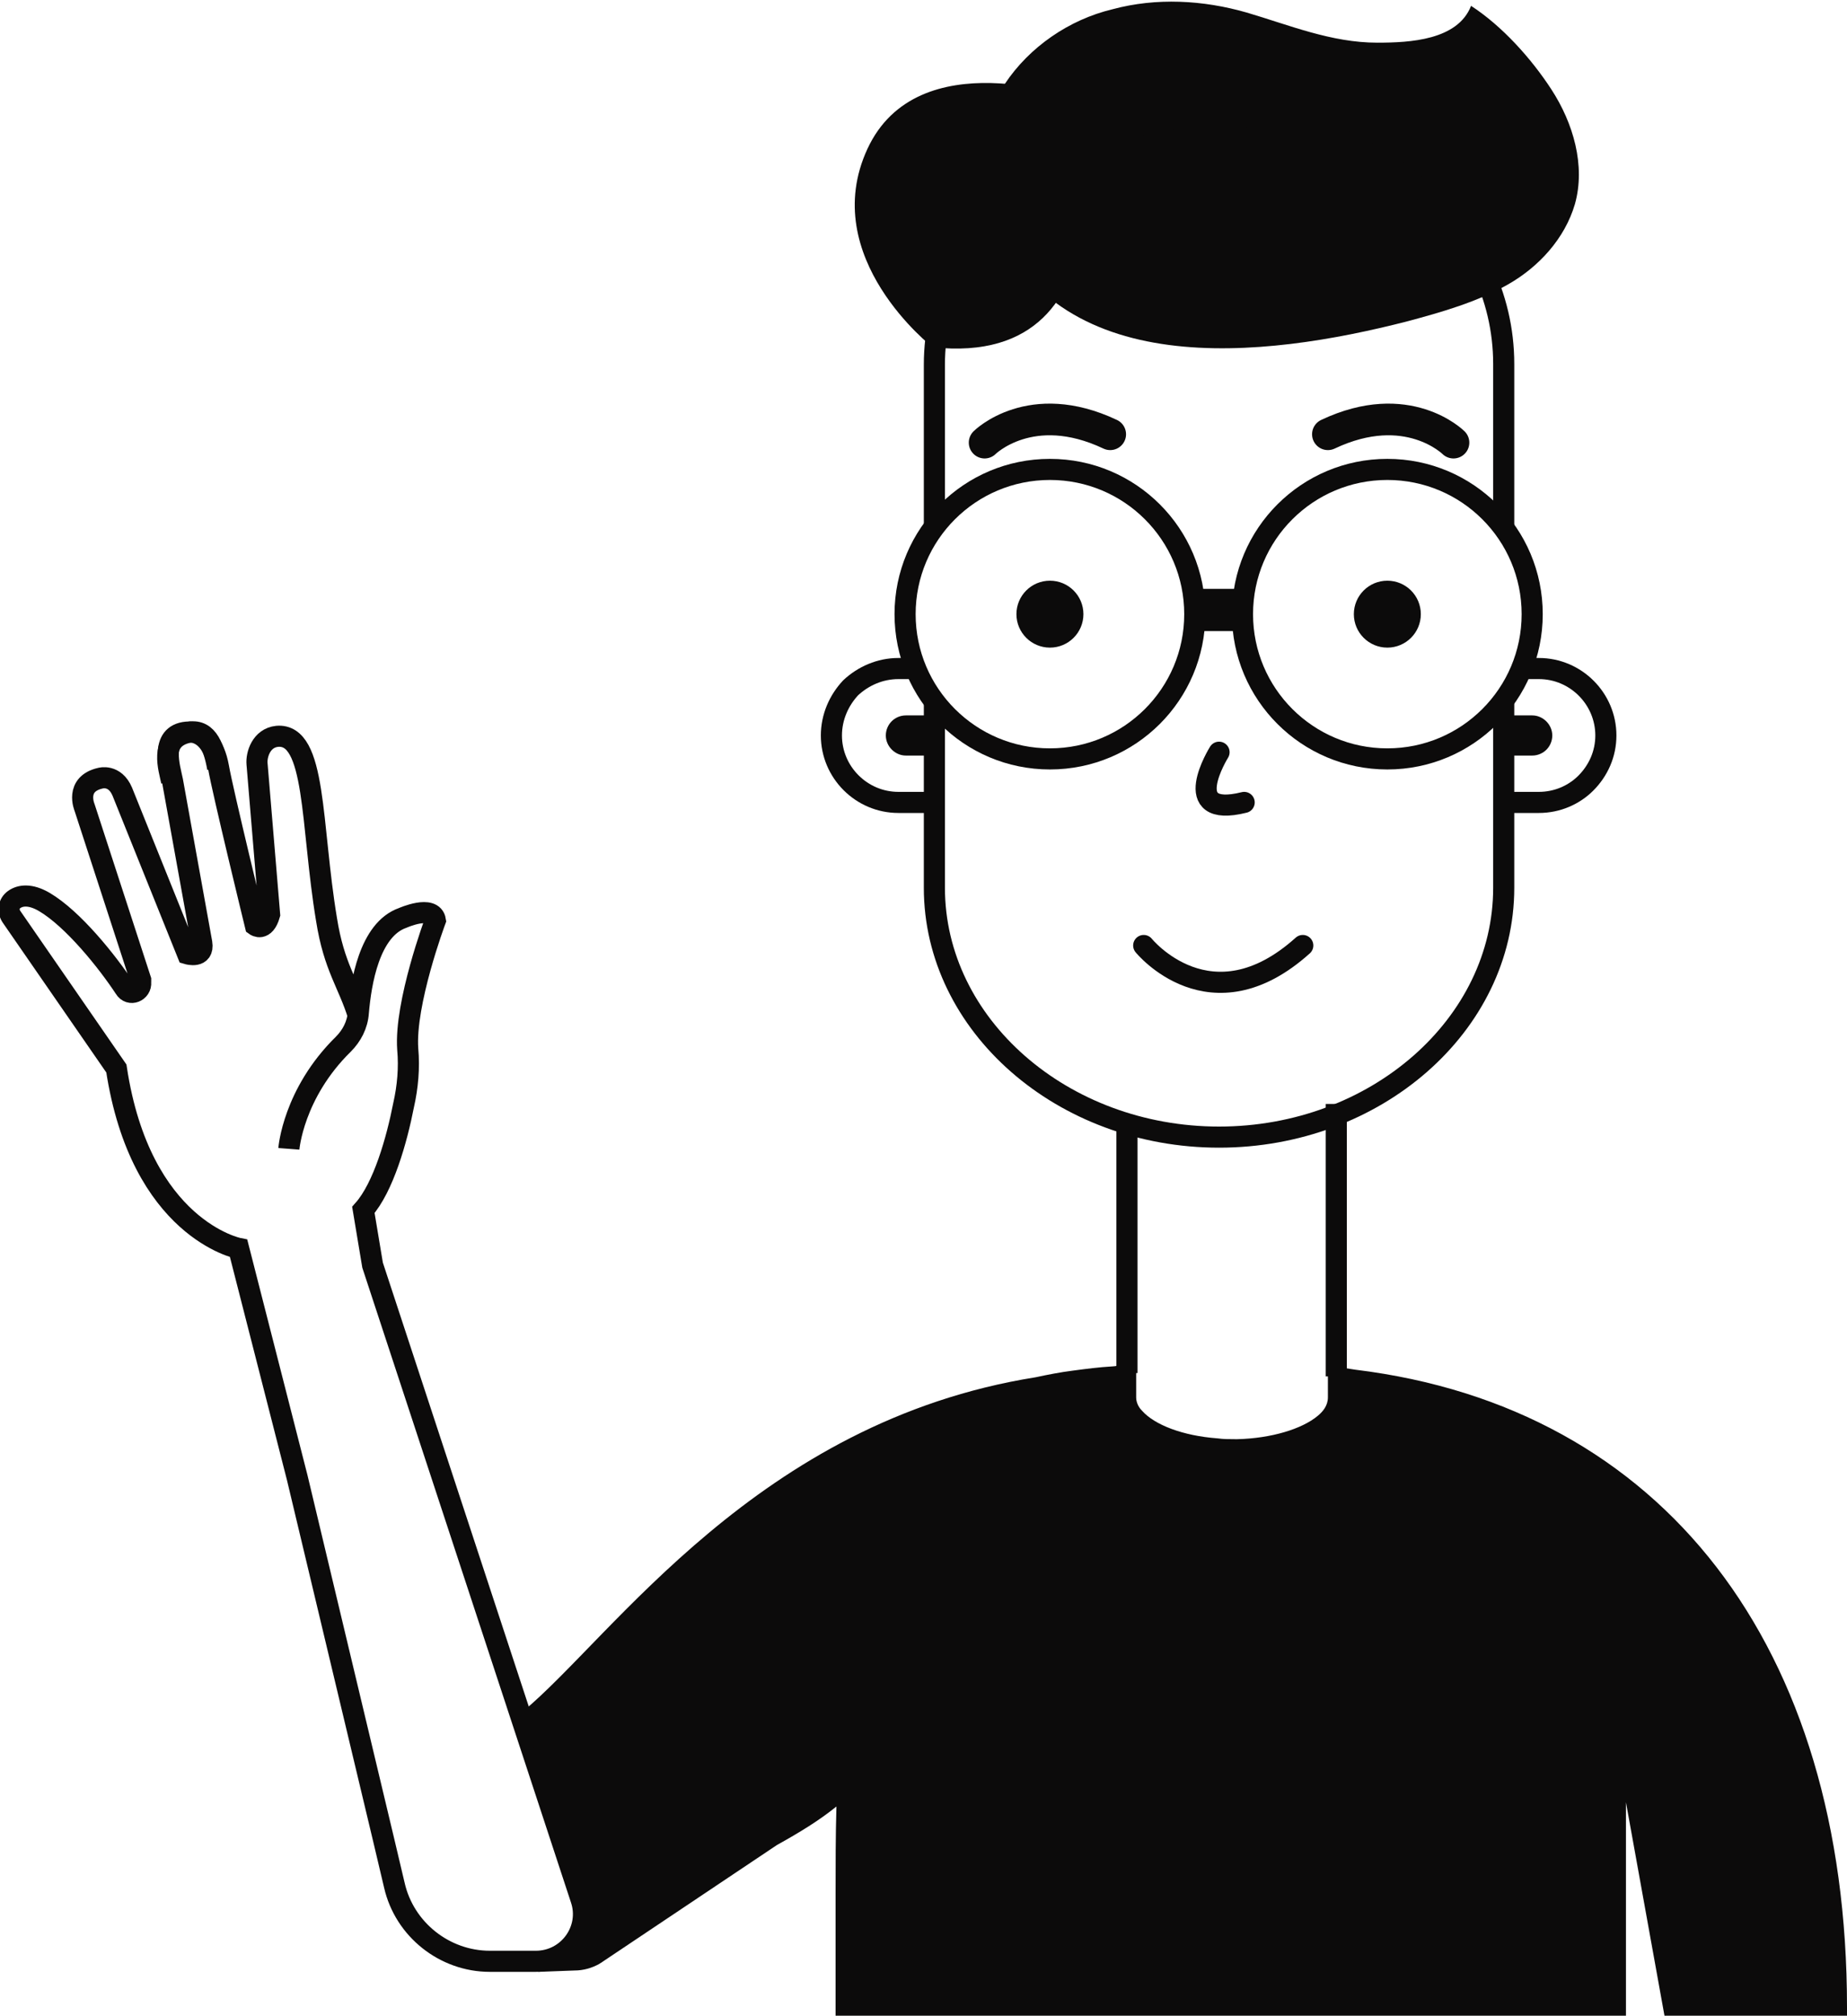 <svg width="175" height="191" viewBox="0 0 175 191" fill="none" xmlns="http://www.w3.org/2000/svg">
<g clip-path="url(#clip0_2_0)">
<path d="M93.688 20.059C99.796 36.392 119.787 33.934 133.352 30.446C136.605 29.574 139.937 28.622 142.872 26.957C145.807 25.292 148.266 22.596 149.218 19.346C150.249 15.699 149.059 11.655 146.997 8.484C145.093 5.55 142.316 2.458 139.381 0.555C138.112 3.806 133.59 4.044 130.496 4.044C126.133 4.044 122.167 2.379 118.121 1.189C113.996 -3.39746e-06 109.553 -0.238 105.428 0.872C97.099 2.854 90.435 11.338 93.688 20.059Z" fill="#0C0B0B"/>
<path d="M106.142 129.395C105.904 129.395 105.825 129.395 105.666 129.474L106.142 129.395Z" fill="#0C0B0B"/>
<path d="M106.142 129.395C105.904 129.395 105.825 129.395 105.666 129.474L106.142 129.395Z" fill="#0C0B0B"/>
<path d="M88.531 49.871V34.569C88.531 21.566 100.669 10.941 115.503 10.941C122.881 10.941 129.624 13.558 134.542 17.839C139.461 22.121 142.475 27.988 142.475 34.489V49.792" stroke="#0C0B0B" stroke-width="2" stroke-miterlimit="10"/>
<path d="M142.475 66.442V84.123C142.475 97.125 130.338 107.75 115.503 107.75C100.669 107.75 88.531 97.125 88.531 84.123V66.442" stroke="#0C0B0B" stroke-width="2" stroke-miterlimit="10"/>
<path d="M99.479 71.912C107.058 71.912 113.203 65.771 113.203 58.196C113.203 50.62 107.058 44.48 99.479 44.48C91.899 44.48 85.755 50.62 85.755 58.196C85.755 65.771 91.899 71.912 99.479 71.912Z" stroke="#0C0B0B" stroke-width="2" stroke-miterlimit="10"/>
<path d="M131.448 71.912C139.028 71.912 145.172 65.771 145.172 58.196C145.172 50.62 139.028 44.48 131.448 44.48C123.869 44.48 117.724 50.62 117.724 58.196C117.724 65.771 123.869 71.912 131.448 71.912Z" stroke="#0C0B0B" stroke-width="2" stroke-miterlimit="10"/>
<path d="M113.123 57.8H117.883" stroke="#0C0B0B" stroke-width="4" stroke-miterlimit="10"/>
<path d="M126.53 105.609H126.609V130.425" stroke="#0C0B0B" stroke-width="2" stroke-miterlimit="10"/>
<path d="M106.777 130.108V106.243" stroke="#0C0B0B" stroke-width="2" stroke-miterlimit="10"/>
<path d="M99.479 61.367C101.231 61.367 102.652 59.947 102.652 58.196C102.652 56.444 101.231 55.025 99.479 55.025C97.726 55.025 96.305 56.444 96.305 58.196C96.305 59.947 97.726 61.367 99.479 61.367Z" fill="#0C0B0B"/>
<path d="M131.448 61.367C133.201 61.367 134.621 59.947 134.621 58.196C134.621 56.444 133.201 55.025 131.448 55.025C129.696 55.025 128.275 56.444 128.275 58.196C128.275 59.947 129.696 61.367 131.448 61.367Z" fill="#0C0B0B"/>
<path d="M86.707 63.349H85.12C83.375 63.349 81.788 64.063 80.598 65.173C79.488 66.362 78.774 67.948 78.774 69.692C78.774 73.181 81.63 76.035 85.12 76.035H88.293" stroke="#0C0B0B" stroke-width="2" stroke-miterlimit="10"/>
<path d="M144.22 63.349H145.807C149.297 63.349 152.153 66.204 152.153 69.692C152.153 71.437 151.439 73.022 150.249 74.212C149.139 75.322 147.552 76.035 145.807 76.035H142.634" stroke="#0C0B0B" stroke-width="2" stroke-miterlimit="10"/>
<path d="M88.373 67.79V71.595H85.834C84.803 71.595 83.93 70.723 83.93 69.692C83.93 69.137 84.168 68.662 84.486 68.345C84.803 68.027 85.279 67.79 85.834 67.79H88.373Z" fill="#0C0B0B"/>
<path d="M142.634 71.595V67.79H145.172C146.204 67.79 147.076 68.662 147.076 69.692C147.076 70.247 146.838 70.723 146.521 71.04C146.204 71.357 145.728 71.595 145.172 71.595H142.634Z" fill="#0C0B0B"/>
<path d="M115.503 71.278C115.503 71.278 111.537 77.621 117.883 76.035" stroke="#0C0B0B" stroke-width="2" stroke-miterlimit="10" stroke-linecap="round"/>
<path d="M108.364 89.593C108.364 89.593 114.71 97.442 123.436 89.593" stroke="#0C0B0B" stroke-width="2" stroke-miterlimit="10" stroke-linecap="round"/>
<path d="M93.291 41.942C93.291 41.942 97.654 37.582 105.19 41.15" stroke="#0C0B0B" stroke-width="3" stroke-miterlimit="10" stroke-linecap="round"/>
<path d="M137.715 41.942C137.715 41.942 133.352 37.582 125.816 41.15" stroke="#0C0B0B" stroke-width="3" stroke-miterlimit="10" stroke-linecap="round"/>
<path d="M88.373 32.904C88.373 32.904 77.425 24.42 82.185 14.113C86.945 3.806 102.017 9.356 102.017 9.356C102.017 9.356 108.046 35.044 88.373 32.904Z" fill="#0C0B0B"/>
<path d="M33.953 96.254C33.001 93.162 31.652 91.655 30.938 87.136C29.431 78.097 29.986 69.455 26.258 69.772C24.751 69.931 24.275 71.517 24.354 72.389L25.544 86.66C25.068 88.325 24.195 87.691 24.195 87.691C24.195 87.691 21.102 75.005 20.705 72.706C20.308 70.486 19.198 69.217 17.69 69.376C15.072 69.614 16.104 72.785 16.342 73.975L19.118 89.356C19.356 90.862 17.77 90.387 17.77 90.387L11.582 75.005C10.868 73.34 9.519 73.737 9.519 73.737C7.06 74.292 8.012 76.512 8.012 76.512L13.327 92.845C13.327 92.924 13.327 93.003 13.327 93.082C13.407 93.955 12.296 94.43 11.82 93.637C10.154 91.1 6.902 87.057 4.204 85.471C2.856 84.678 1.904 84.837 1.349 85.233C0.793 85.629 0.714 86.343 1.111 86.898L11.027 101.249C13.327 116.472 22.609 118.295 22.609 118.295L28.162 140.02L36.333 174.271L37.364 178.632C38.316 182.834 42.124 185.847 46.407 185.847H50.771C53.864 185.847 56.006 182.834 55.054 179.98L35.301 119.881L34.429 114.648C36.333 112.508 37.602 107.988 38.237 104.737C38.633 102.993 38.792 101.17 38.633 99.425C38.316 95.065 41.251 87.215 41.251 87.215C41.013 85.709 38.157 86.977 38.157 86.977C34.984 88.087 34.191 93.162 33.953 95.937C33.873 97.126 33.318 98.157 32.525 98.95C27.765 103.627 27.369 108.86 27.369 108.86" stroke="#0C0B0B" stroke-width="2" stroke-miterlimit="10"/>
<path d="M20.626 72.785C20.229 70.565 19.515 68.9 17.611 69.455C15.072 70.168 16.024 72.864 16.262 74.053" stroke="#0C0B0B" stroke-width="2" stroke-miterlimit="10"/>
<path d="M175 190.207V191H157.706L154.057 170.782V191H79.17V179.504C79.17 176.729 79.17 173.954 79.25 171.179C77.584 172.526 75.759 173.636 73.617 174.826L57.038 185.926C56.958 186.005 56.879 186.005 56.8 186.084C56.086 186.481 55.292 186.719 54.42 186.719L50.972 186.849C50.972 186.849 54.658 185.45 55.53 181.961L49.581 162.14C58.069 155.083 71.793 134.707 98.13 130.505C99.241 130.267 100.431 130.029 101.7 129.87C102.89 129.712 104.08 129.553 105.428 129.474L106.301 129.395V129.553L105.825 129.633C105.984 129.633 106.063 129.633 106.222 129.553H106.301C106.46 129.553 106.618 129.553 106.777 129.474H106.856L107.65 129.395V132.408C107.65 132.804 107.808 133.28 108.205 133.676C109.395 135.024 112.092 136.055 115.345 136.293C115.9 136.372 116.455 136.372 117.01 136.372C117.09 136.372 117.169 136.372 117.169 136.372H117.248C120.422 136.293 123.357 135.421 124.864 134.152C125.34 133.756 125.816 133.201 125.816 132.408V129.633L126.609 129.791H126.768C127.006 129.791 127.165 129.87 127.403 129.87V129.633L128.434 129.791C157.548 133.359 175 155.956 175 190.207Z" fill="#0C0B0B"/>
<path d="M56.958 185.846L56.72 186.005C56.8 186.005 56.879 185.926 56.958 185.846Z" fill="#0C0B0B"/>
</g>
<defs>
<clipPath id="clip0_2_0">
<rect width="175" height="191" fill="white"/>
</clipPath>
</defs>
</svg>
